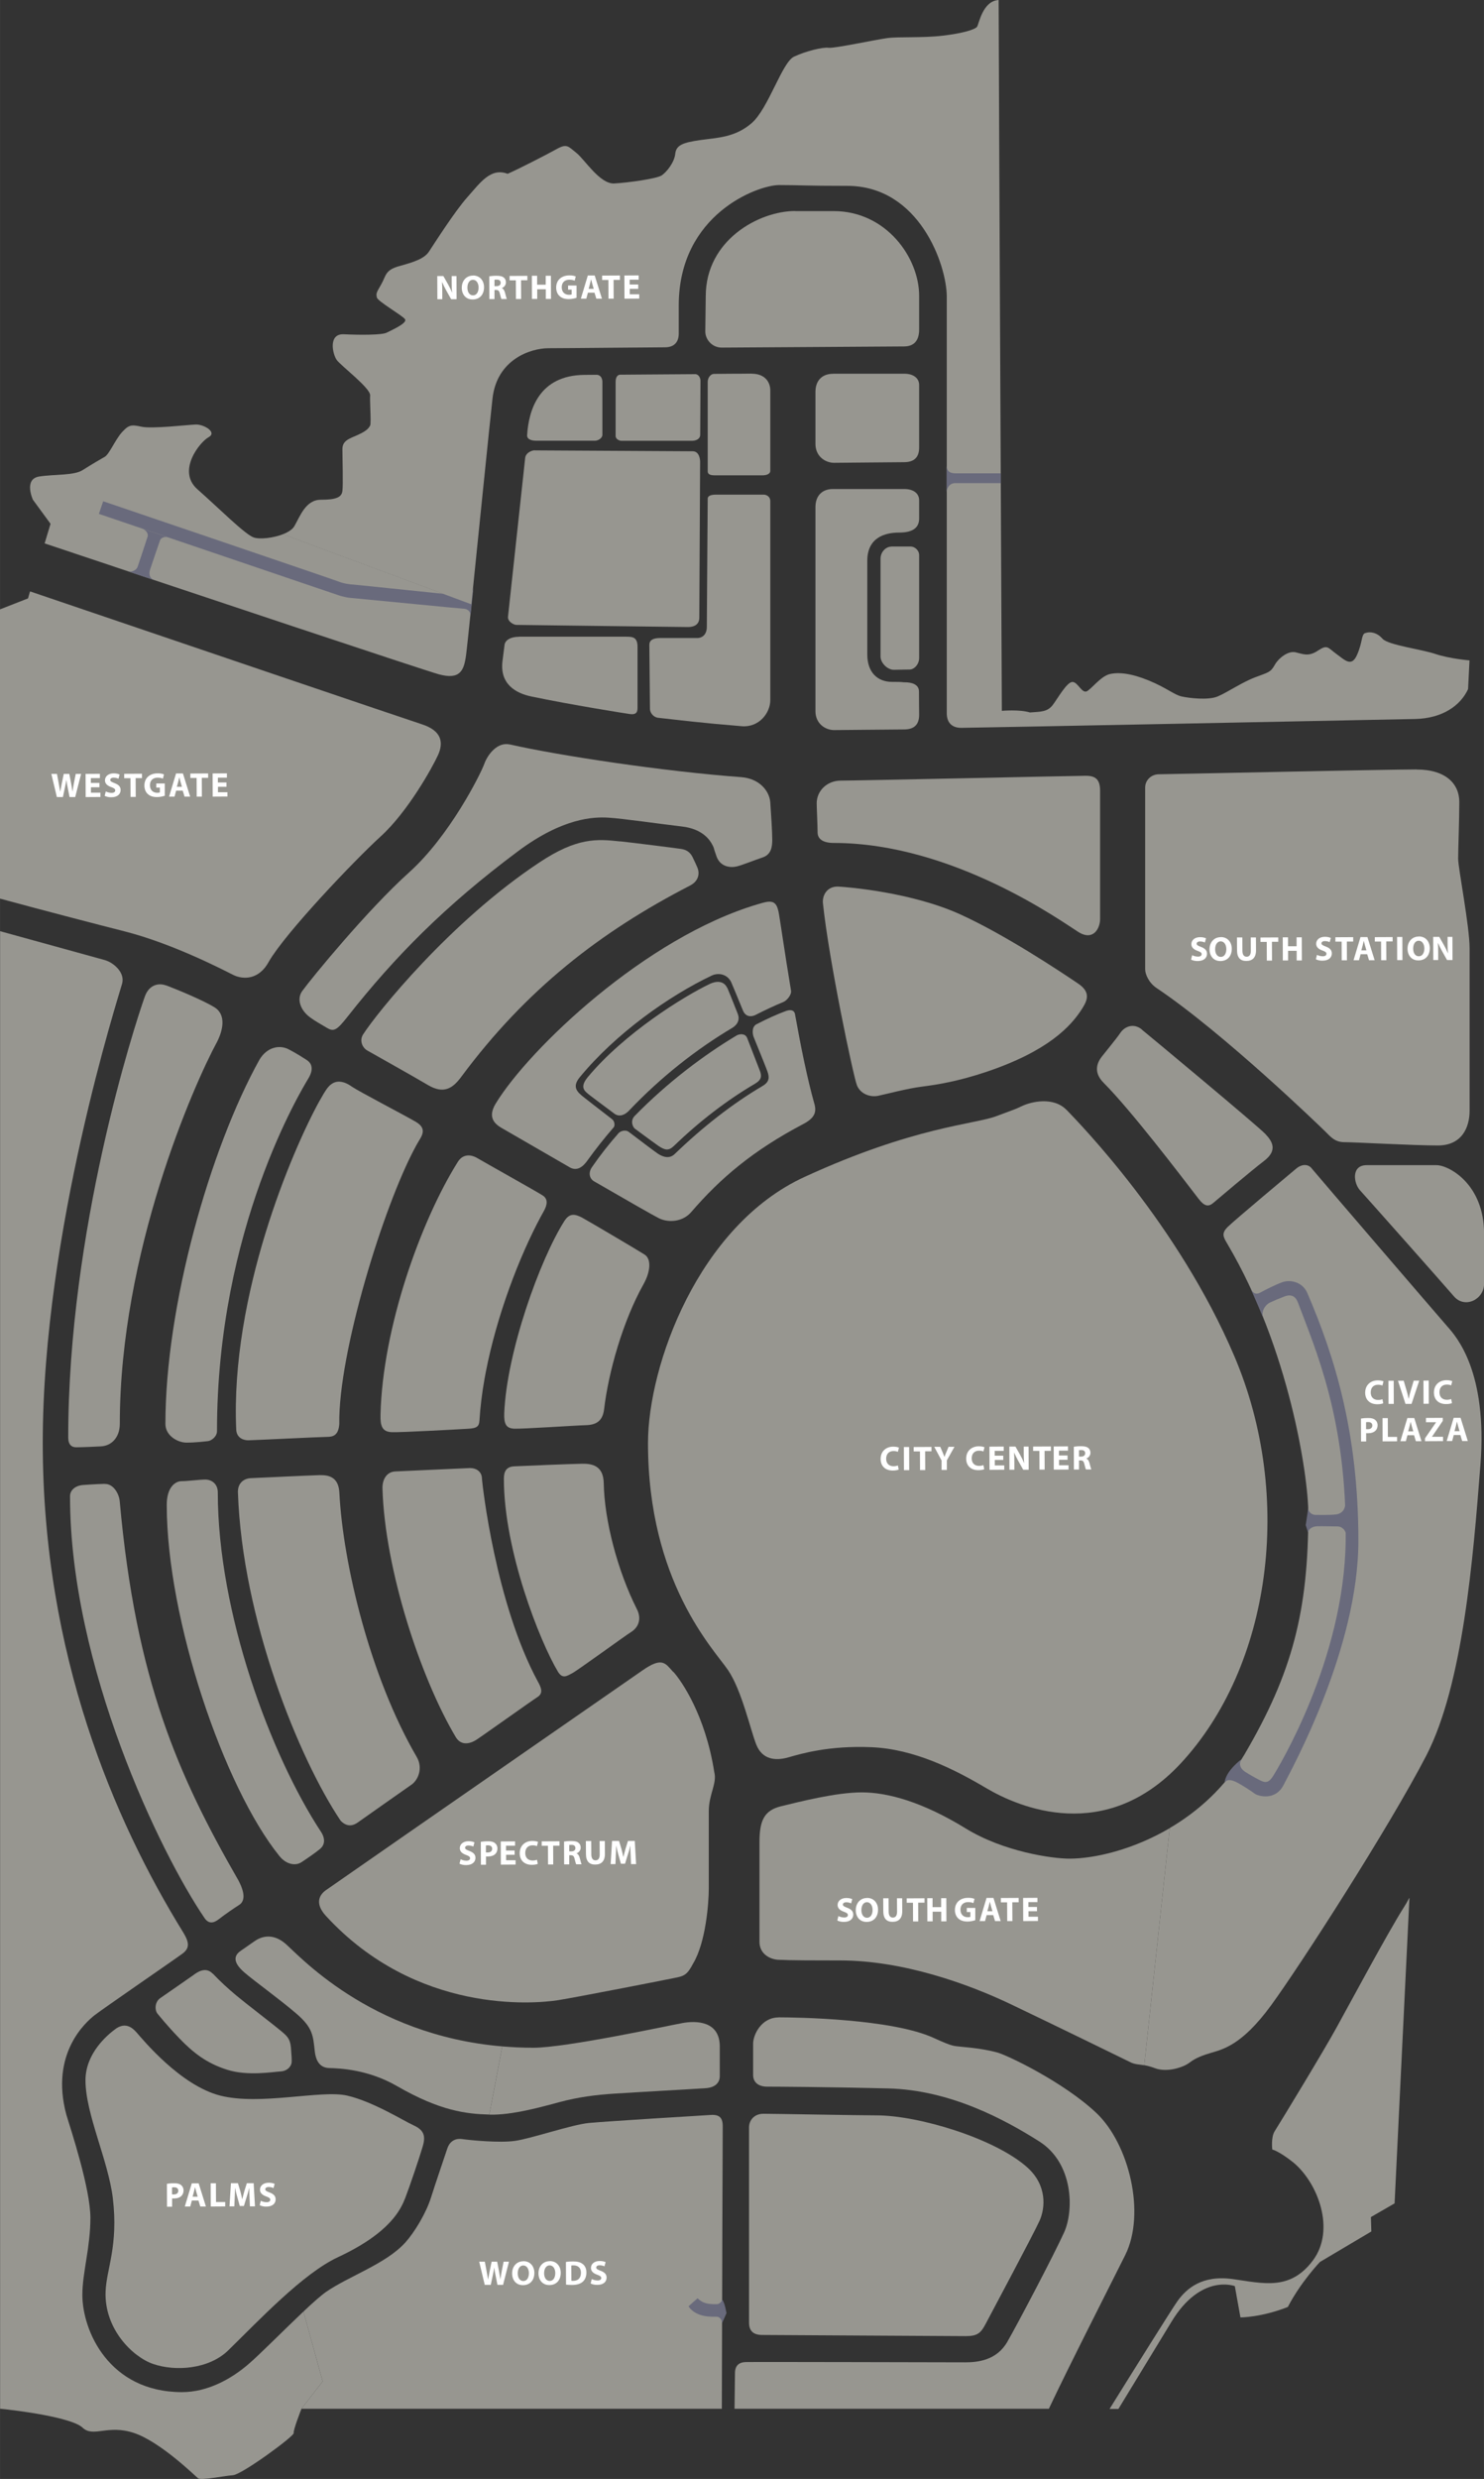 <?xml version="1.0" encoding="UTF-8"?>
<!DOCTYPE svg PUBLIC "-//W3C//DTD SVG 1.1//EN" "http://www.w3.org/Graphics/SVG/1.1/DTD/svg11.dtd">
<!-- Creator: CorelDRAW X6 -->
<svg xmlns="http://www.w3.org/2000/svg" xml:space="preserve" width="16.797in" height="28.044in" version="1.1" style="shape-rendering:geometricPrecision; text-rendering:geometricPrecision; image-rendering:optimizeQuality; fill-rule:evenodd; clip-rule:evenodd"
viewBox="0 0 16599 27714"
 xmlns:xlink="http://www.w3.org/1999/xlink">
 <rect x="0" y="0" width="16599" height="27714" fill="#333333" stroke="none"/>
 <defs>
  <style type="text/css">
   <![CDATA[
    .fil2 {fill:#696A7C;fill-rule:nonzero}
    .fil0 {fill:#979690;fill-rule:nonzero}
    .fil1 {fill:white;fill-rule:nonzero}
   ]]>
  </style>
 </defs>
 <g id="_18citycentermap">
  <path class="fil0" d="M11934 12412c148,155 1245,1278 1871,2746 676,1584 404,3479 -599,4557 -844,906 -1811,491 -2174,276 -363,-215 -808,-438 -1286,-458 -478,-20 -788,74 -929,114 -141,40 -289,27 -357,-141 -67,-168 -162,-606 -317,-835 -155,-229 -895,-983 -895,-2538 0,-868 564,-2430 1750,-2975 1228,-564 1898,-586 2147,-680 249,-94 188,-67 289,-114 101,-47 350,-108 498,47z"/>
 </g>
 <g id="_17citycentertitle">
  <path class="fil1" d="M10044 16383c-12,5 -31,9 -49,9 -52,0 -83,-32 -83,-84 0,-58 36,-86 82,-86 21,0 37,4 49,9l12 -47c-10,-5 -33,-11 -64,-11 -78,0 -141,50 -141,138 0,74 47,129 136,129 32,0 56,-6 66,-11l-9 -46zm66 -206l1 259 59 0 -1 -259 -59 0zm180 258l59 0 -1 -210 71 0 0 -49 -199 1 0 49 70 0 1 210zm301 -1l0 -108 85 -151 -66 0 -26 62c-8,18 -14,33 -19,50l-1 0c-7,-17 -12,-31 -20,-50l-27 -62 -67 0 82 153 0 106 58 0z"/>
  <path class="fil1" d="M11001 16379c-12,5 -31,9 -49,9 -52,0 -83,-32 -83,-84 0,-58 36,-86 82,-86 21,0 37,4 49,9l12 -47c-10,-5 -33,-11 -64,-11 -78,0 -141,50 -141,138 0,74 47,129 136,129 32,0 56,-6 66,-11l-9 -46zm220 -105l-95 0 0 -54 101 0 0 -48 -160 1 1 259 165 -1 0 -48 -106 0 0 -61 95 0 0 -48zm125 157l0 -78c0,-42 -1,-79 -3,-113l1 0c13,30 30,64 45,91l56 100 61 0 -1 -259 -54 0 0 76c0,39 1,74 5,108l-1 0c-12,-29 -27,-61 -43,-89l-54 -95 -68 0 1 259 54 0z"/>
  <path class="fil1" d="M11626 16430l59 0 -1 -210 71 0 0 -49 -199 1 0 49 70 0 1 210zm314 -158l-95 0 0 -54 101 0 0 -48 -160 1 1 259 165 -1 0 -48 -106 0 0 -61 95 0 0 -48zm71 157l58 0 0 -102 18 0c24,0 35,9 42,41 8,32 14,53 18,60l60 0c-5,-10 -13,-44 -21,-73 -7,-24 -17,-41 -35,-48l0 -1c22,-8 46,-31 46,-64 0,-24 -9,-42 -24,-54 -18,-15 -45,-20 -84,-20 -31,0 -59,3 -78,6l1 256zm57 -216c4,-1 12,-2 27,-2 27,0 43,12 43,36 0,23 -17,37 -46,37l-23 0 0 -71z"/>
 </g>
 <g id="_16spectrummap">
  <path class="fil0" d="M7532 18691c87,96 357,480 457,1119 34,128 -61,249 -61,438l0 868c0,155 -33,599 -175,835 -54,101 -81,135 -175,155 -94,20 -1124,222 -1340,256 -262,40 -1579,158 -2592,-942 -137,-149 -63,-245 0,-289 884,-616 3319,-2302 3541,-2457 222,-155 256,-78 343,18z"/>
  <path class="fil0" d="M2297 16541c67,0 139,45 139,144 0,1346 592,2939 1153,3792 52,79 45,148 -9,193 -54,45 -139,103 -207,148 -67,45 -171,27 -247,-67 -624,-772 -1261,-2652 -1261,-3927 0,-202 99,-265 166,-265 67,0 197,-18 265,-18z"/>
  <path class="fil0" d="M3584 16492c138,-4 205,60 212,198 40,788 343,2057 865,2952 73,125 16,259 -60,311 -76,52 -533,375 -600,422 -67,47 -130,42 -191,-20 -464,-690 -1100,-2248 -1149,-3671 -3,-96 58,-156 149,-159 91,-4 636,-30 774,-34z"/>
  <path class="fil0" d="M5262 16413c54,-2 123,32 128,108 4,76 152,1405 628,2282 42,74 56,130 -7,170 -63,40 -641,452 -687,480 -83,51 -173,57 -227,-34 -390,-655 -792,-1867 -819,-2778 -3,-88 38,-186 144,-191 106,-5 785,-36 839,-38z"/>
  <path class="fil0" d="M6753 16582c7,412 153,977 371,1408 56,110 16,204 -63,254 -78,49 -610,438 -664,464 -54,27 -105,67 -157,-20 -202,-338 -604,-1351 -604,-2156 0,-85 29,-135 117,-139 87,-5 640,-27 756,-29 116,-2 241,22 244,219z"/>
  <path class="fil0" d="M6513 13614c53,28 618,361 696,411 79,49 67,192 -10,330 -236,421 -394,992 -442,1400 -16,131 -87,175 -204,178 -120,3 -717,44 -805,39 -87,-5 -112,-53 -108,-171 27,-685 399,-1720 673,-2151 55,-86 113,-82 199,-37z"/>
  <path class="fil0" d="M3224 11729c101,51 168,98 206,121 37,24 94,81 20,205 -74,124 -1023,1673 -1023,3945 0,61 -64,108 -101,111 -37,4 -138,17 -239,17 -101,0 -237,-78 -237,-209 0,-1311 493,-3066 1052,-4072 84,-141 222,-168 323,-118z"/>
  <path class="fil0" d="M8358 11606c70,179 132,339 143,369 20,56 18,97 -57,141 -311,183 -618,417 -908,697 -60,57 -101,43 -168,0 -20,-13 -132,-95 -266,-194 -22,-16 -56,-85 -5,-141l2 -2c367,-376 781,-686 1144,-902 1,-1 3,-2 5,-2 28,-13 89,-21 110,34z"/>
  <path class="fil0" d="M8892 11336c1,2 1,4 1,6 63,350 136,715 216,998 25,89 8,157 -124,226 -565,297 -928,607 -1254,985 -89,104 -247,126 -364,67 -51,-25 -371,-208 -722,-411 -50,-29 -69,-94 -23,-160 91,-132 191,-259 298,-380l0 0c16,-18 71,-43 113,-13l0 0c155,118 294,223 329,246 55,35 126,58 184,2 315,-303 645,-562 983,-761 82,-48 76,-101 55,-162 -11,-32 -77,-197 -153,-383 -15,-36 -24,-114 28,-144 1,-1 2,-2 4,-2 118,-61 227,-110 324,-146 43,-16 92,-20 105,31z"/>
  <path class="fil0" d="M8135 11043c7,14 57,139 118,294l0 1c23,59 -1,116 -62,153 -406,241 -803,554 -1158,928 -1,2 -3,3 -5,5 -39,38 -100,69 -158,25 -132,-98 -244,-182 -267,-200 -59,-48 -129,-86 -27,-209 409,-491 1072,-901 1363,-1040 65,-31 153,-43 195,44z"/>
  <path class="fil0" d="M8706 10182c15,68 67,444 142,894l0 1c7,43 -45,107 -84,124 -104,43 -208,92 -312,145 -2,1 -4,2 -6,3 -44,20 -106,21 -136,-52 -68,-166 -124,-301 -131,-316 -45,-94 -146,-108 -217,-75 -479,227 -1074,647 -1478,1138 -90,110 -24,166 40,218 26,21 165,129 322,250 31,24 33,73 19,90 -104,120 -204,246 -299,378 -64,89 -130,107 -194,70 -368,-212 -705,-408 -741,-428 -81,-45 -190,-116 -85,-287 373,-610 1674,-1854 2930,-2226 124,-37 201,-59 229,72z"/>
  <path class="fil0" d="M6938 9406c166,18 623,76 682,85 58,9 99,36 126,90 27,54 41,88 51,110 35,75 16,161 -80,210 -1002,516 -1834,1162 -2558,2138 -91,123 -192,199 -373,91 -182,-108 -629,-357 -680,-387 -51,-30 -89,-108 -45,-178 148,-232 973,-1263 1975,-1925 418,-277 638,-262 902,-233z"/>
  <path class="fil0" d="M5705 8323c533,122 1722,302 2583,365 209,15 319,157 328,283 9,126 22,332 22,417 0,85 -14,166 -108,198 -94,31 -215,81 -283,99 -67,18 -189,13 -233,-112 -45,-126 -18,-72 -45,-126 -27,-54 -108,-180 -341,-207 -233,-27 -668,-90 -826,-99 -157,-9 -503,-2 -1010,377 -817,610 -1378,1180 -1898,1840 -123,156 -157,180 -234,135 -76,-45 -134,-77 -189,-117 -112,-81 -155,-207 -91,-296 107,-148 733,-911 1195,-1326 455,-408 801,-1101 841,-1212 40,-111 150,-250 286,-219z"/>
  <path class="fil0" d="M3846 12101c6,2 12,4 18,7 25,10 49,24 71,40 85,58 597,323 718,395 121,72 72,148 27,220 -8,14 -17,29 -25,44 -3,5 -6,10 -8,15 -358,660 -865,2312 -852,3098 -9,125 -67,144 -139,144 -72,0 -830,38 -880,38 -49,0 -130,-23 -134,-121 -66,-1500 626,-3118 928,-3667 2,-4 5,-8 7,-12l2 -3c29,-53 54,-94 75,-124 60,-85 129,-94 193,-73z"/>
  <path class="fil0" d="M5265 12919c3,1 6,1 9,2 4,1 8,2 12,3 21,6 42,16 63,29 46,28 657,370 720,411 63,40 54,105 12,179 -10,18 -21,37 -31,56 -244,453 -494,1111 -616,1739 -5,27 -10,54 -15,80 -28,158 -47,313 -56,461 -4,67 -27,89 -128,94 -54,3 -751,43 -856,38 -106,-5 -126,-72 -123,-193 22,-973 452,-2172 865,-2829 37,-59 88,-78 143,-70z"/>
 </g>
 <g id="_15spectrumtitle">
  <path class="fil1" d="M5141 20836c15,8 44,16 73,15 71,0 104,-37 104,-81 0,-37 -22,-60 -68,-77 -33,-13 -48,-20 -48,-36 0,-13 12,-25 38,-25 25,0 44,7 54,12l13 -47c-15,-7 -37,-13 -66,-13 -61,0 -98,34 -98,78 0,38 28,61 71,76 31,11 43,20 44,36 0,17 -14,28 -41,28 -25,0 -49,-8 -65,-16l-12 48zm237 11l58 0 0 -93c5,1 12,1 20,1 35,0 64,-9 84,-28 15,-15 24,-36 24,-62 0,-25 -11,-47 -28,-60 -17,-14 -43,-21 -79,-20 -36,0 -61,3 -79,6l1 256zm57 -215c4,-1 12,-2 24,-2 29,0 46,14 46,38 0,27 -19,42 -50,42 -8,0 -15,0 -20,-1l0 -76zm320 56l-95 0 0 -54 101 0 0 -48 -160 1 1 259 165 -1 0 -48 -106 0 0 -61 95 0 0 -48zm252 103c-12,5 -31,9 -49,9 -52,0 -83,-32 -83,-84 0,-58 36,-86 82,-86 21,0 37,4 49,9l12 -47c-10,-5 -33,-11 -64,-11 -78,0 -141,50 -141,138 0,74 47,129 136,129 32,0 56,-6 66,-11l-9 -46zm122 53l59 0 -1 -210 71 0 0 -49 -199 1 0 49 70 0 1 210zm180 -1l58 0 0 -102 18 0c24,0 35,9 42,41 8,32 14,53 18,60l60 0c-5,-10 -13,-44 -21,-73 -7,-24 -17,-41 -35,-48l0 -1c22,-8 46,-31 46,-64 0,-24 -9,-42 -24,-54 -18,-15 -45,-20 -84,-20 -31,0 -59,3 -78,6l1 256zm57 -216c4,-1 12,-2 27,-2 27,0 43,12 43,36 0,23 -17,37 -46,37l-23 0 0 -71zm187 -44l1 144c0,83 39,119 104,118 68,0 108,-38 108,-118l-1 -145 -58 0 1 149c0,46 -17,67 -47,67 -30,0 -47,-23 -47,-67l-1 -149 -59 0zm505 257l57 0 -15 -259 -76 0 -27 86c-8,29 -17,63 -24,93l-1 0c-6,-30 -14,-63 -22,-93l-26 -86 -78 0 -16 259 54 0 4 -98c2,-32 3,-72 4,-107l1 0c6,34 15,71 24,101l28 100 46 0 31 -101c10,-30 21,-67 28,-100l1 0c0,38 1,75 3,106l4 99z"/>
 </g>
 <g id="_14southstationmap">
  <g id="_637026264">
   <path class="fil0" d="M9380 9912c111,6 817,64 1360,310 498,226 1114,635 1319,774 141,95 105,183 51,271 -130,210 -390,484 -1074,715 -319,107 -549,144 -723,166 -168,21 -408,86 -492,103 -84,17 -195,-17 -236,-118 -40,-101 -313,-1393 -380,-2033 -10,-87 44,-195 175,-188z"/>
   <path class="fil0" d="M12143 8673c108,0 162,37 162,168l0 1434c0,101 -74,249 -242,145 -168,-104 -1397,-996 -2736,-996 -121,0 -182,-44 -182,-118 0,-74 -10,-276 -10,-326 0,-138 115,-253 270,-253 192,0 2632,-54 2740,-54z"/>
   <path class="fil0" d="M15845 8603c330,0 478,162 478,363 0,202 -13,525 -13,633 0,108 128,754 128,1003l0 1817c0,182 -84,387 -355,387 -271,0 -937,-37 -1045,-37 -108,0 -155,-61 -209,-114 -54,-54 -1146,-1109 -1892,-1609 -87,-58 -128,-155 -128,-209l0 -2033c0,-81 67,-148 155,-148 88,0 2551,-54 2881,-54z"/>
  </g>
  <path class="fil0" d="M15287 13026l781 0c135,0 532,208 532,767 0,559 0,384 0,559 0,175 -215,283 -337,141 -121,-141 -976,-1104 -1050,-1185 -74,-81 -101,-282 74,-282z"/>
 </g>
 <g id="_13southstationtitle">
  <path class="fil1" d="M13324 10729c15,8 44,16 73,15 71,0 104,-37 104,-81 0,-37 -22,-60 -68,-77 -33,-13 -48,-20 -48,-36 0,-13 12,-25 38,-25 25,0 44,7 54,12l13 -47c-15,-7 -37,-13 -66,-13 -61,0 -98,34 -98,78 0,38 28,61 71,76 31,11 44,20 44,36 0,17 -14,28 -41,28 -25,0 -49,-8 -65,-16l-12 48zm331 -252c-76,0 -126,58 -126,136 0,74 45,132 122,131 76,0 127,-52 127,-137 0,-71 -44,-131 -123,-131zm-1 47c40,0 63,40 63,86 0,50 -22,88 -62,88 -39,0 -63,-36 -63,-86 0,-50 23,-88 62,-88zm182 -43l1 144c0,83 39,119 104,118 68,0 108,-38 108,-118l-1 -145 -58 0 1 149c0,46 -17,67 -47,67 -30,0 -47,-23 -47,-67l-1 -149 -59 0zm333 258l59 0 -1 -210 71 0 0 -49 -199 1 0 49 70 0 1 210zm179 -260l1 259 59 0 0 -108 96 0 0 108 58 0 -1 -259 -58 0 0 100 -96 0 0 -100 -59 0zm372 246c15,8 44,16 73,15 71,0 104,-37 104,-81 0,-37 -22,-60 -68,-77 -33,-13 -48,-20 -48,-36 0,-13 12,-25 38,-25 25,0 44,7 54,12l13 -47c-15,-7 -37,-13 -66,-13 -61,0 -98,34 -98,78 0,38 28,61 71,76 31,11 44,20 44,36 0,17 -14,28 -41,28 -25,0 -49,-8 -65,-16l-12 48zm287 11l59 0 -1 -210 71 0 0 -49 -199 1 0 49 70 0 1 210zm286 -67l20 66 63 0 -81 -259 -77 0 -78 259 61 0 18 -67 74 0zm-66 -44l15 -55c4,-15 8,-35 12,-50l1 0c4,15 9,35 13,50l16 55 -57 0zm221 110l59 0 -1 -210 71 0 0 -49 -199 1 0 49 70 0 1 210zm179 -260l1 259 59 0 -1 -259 -59 0zm243 -5c-76,0 -126,58 -126,136 0,74 45,132 122,131 76,0 127,-52 127,-137 0,-71 -44,-131 -123,-131zm-1 47c40,0 63,40 63,86 0,50 -22,88 -62,88 -39,0 -63,-36 -63,-86 0,-50 23,-88 62,-88zm218 216l0 -78c0,-42 -1,-79 -3,-113l1 0c13,30 30,64 45,91l56 100 61 0 -1 -259 -54 0 0 76c0,39 1,74 5,108l-1 0c-12,-29 -27,-61 -43,-89l-54 -95 -68 0 1 259 54 0z"/>
 </g>
 <g id="_12civicplazamap">
  <path class="fil0" d="M14674 13065c52,64 1414,1649 1515,1764 101,114 451,505 370,1548 -81,1043 -195,2457 -606,3251 -411,794 -1407,2342 -1737,2793 -330,451 -545,491 -680,532 -135,40 -188,74 -242,114 -54,40 -236,108 -377,54 -48,-18 -86,-27 -118,-33l285 -2651 0 0c315,-185 619,-454 836,-823 536,-913 714,-1602 714,-2693 0,-424 -215,-1844 -902,-3009 -49,-83 -74,-121 0,-195 74,-74 720,-613 767,-653 47,-40 123,-64 175,0z"/>
  <path class="fil0" d="M12771 11510c94,76 1302,1081 1382,1167 81,85 139,184 -13,301 -153,117 -516,426 -570,471 -54,45 -98,39 -166,-50 -207,-270 -754,-987 -1059,-1293 -124,-124 -67,-233 -22,-292 45,-58 165,-202 210,-269 46,-67 144,-112 239,-36z"/>
  <path class="fil0" d="M15765 21220l-166 3413 -265 153 5 161 -575 341c0,0 -215,225 -359,503 -296,117 -530,117 -530,117l-63 -350c0,0 -377,-146 -707,396 -320,525 -595,977 -595,977l-99 0c260,-418 690,-1107 760,-1206 101,-141 276,-293 616,-246 340,47 643,135 899,-209 256,-343 54,-868 -219,-1094 -165,-131 -236,-145 -236,-145 0,0 -17,-135 27,-205 78,-124 549,-898 692,-1159 144,-260 574,-1063 754,-1346 18,-27 37,-61 58,-101z"/>
  <path class="fil2" d="M13700 19924c36,-42 94,-19 145,8 51,27 154,93 189,120 34,27 230,86 323,-96 93,-182 837,-1527 837,-2731 0,-1204 -263,-2055 -571,-2769 -54,-127 -194,-154 -284,-120 -89,34 -189,86 -226,106 -38,21 -85,46 -125,-39 0,0 121,276 142,331 -29,-72 24,-148 75,-172 51,-24 103,-45 137,-58 34,-14 131,-63 176,58 195,522 549,1304 534,2656 -15,1343 -765,2563 -813,2639 -48,76 -86,76 -141,48 -55,-27 -127,-69 -165,-93 -38,-24 -89,-72 -47,-144 0,0 -170,124 -188,255z"/>
  <path class="fil2" d="M14632 17134c1,-37 41,-68 101,-71 59,-2 192,2 231,2 39,0 91,37 91,94 13,-48 30,-183 30,-183 0,0 -9,-138 -38,-166 2,50 -26,111 -104,121 -78,9 -199,5 -231,5 -32,0 -79,-27 -79,-75l-28 190 27 84z"/>
 </g>
 <g id="_11civicplazatitle">
  <path class="fil1" d="M15464 15642c-12,5 -31,9 -49,9 -52,0 -83,-32 -83,-84 0,-58 36,-86 82,-86 21,0 37,4 49,9l12 -47c-10,-5 -33,-11 -64,-11 -78,0 -141,50 -141,138 0,74 47,129 136,129 32,0 56,-6 66,-11l-9 -46zm66 -206l1 259 59 0 -1 -259 -59 0z"/>
  <path class="fil1" d="M15789 15694l86 -259 -62 0 -33 111c-9,30 -17,60 -23,92l-1 0c-6,-32 -14,-62 -23,-93l-32 -109 -64 0 84 259 68 0z"/>
  <polygon class="fil1" points="15922,15435 15923,15694 15982,15693 15981,15434 "/>
  <path class="fil1" d="M16233 15640c-12,5 -31,9 -49,9 -52,0 -83,-32 -83,-84 0,-58 36,-86 82,-86 21,0 37,4 49,9l12 -47c-10,-5 -33,-11 -64,-11 -78,0 -141,50 -141,138 0,74 47,129 136,129 32,0 56,-6 66,-11l-9 -46z"/>
  <path class="fil1" d="M15223 16115l58 0 0 -93c5,1 12,1 20,1 35,0 64,-9 84,-28 15,-15 24,-36 24,-62 0,-25 -11,-47 -28,-60 -17,-14 -43,-21 -79,-20 -36,0 -61,3 -79,6l1 256zm57 -215c4,-1 12,-2 24,-2 29,0 46,14 46,38 0,27 -19,42 -50,42 -8,0 -15,0 -20,-1l0 -76zm185 214l162 -1 0 -49 -103 0 -1 -210 -59 0 1 259zm352 -68l20 66 63 0 -81 -259 -77 0 -78 259 61 0 18 -67 74 0zm-66 -44l15 -55c4,-15 8,-35 12,-50l1 0c4,15 9,35 13,50l16 55 -57 0zm189 110l201 -1 0 -48 -123 0 0 -2 120 -176 0 -34 -188 1 0 48 112 0 0 2 -123 178 0 32zm395 -68l20 66 63 0 -81 -259 -77 0 -78 259 61 0 18 -67 74 0zm-66 -44l15 -55c4,-15 8,-35 12,-50l1 0c4,15 9,35 13,50l16 55 -57 0z"/>
 </g>
 <g id="_10southgatemap">
  <path class="fil0" d="M12898 23115l-6 -2c2,1 4,1 6,2zm-98 -26c-63,-11 -105,-8 -158,-35 -81,-40 -868,-424 -1333,-646 -464,-222 -1198,-491 -1912,-491 -714,0 -593,-7 -680,-7 -87,0 -222,-54 -222,-202l0 -1111c0,-236 47,-357 242,-404 195,-47 612,-155 902,-155 289,0 677,105 1164,404 425,261 969,337 1158,337 285,0 714,-101 1123,-341l-285 2651zm286 -2652c18,-11 33,-19 0,0z"/>
  <path class="fil0" d="M8540 23631c108,0 1072,18 1265,18 471,0 1328,260 1687,583 219,197 202,449 135,597 -67,148 -547,1046 -601,1149 -54,103 -90,139 -225,139 -134,0 -2181,-13 -2275,-13 -94,0 -148,-40 -148,-139l0 -2181c0,-76 54,-153 162,-153z"/>
  <path class="fil0" d="M8707 22553c195,0 1278,15 1745,234 206,94 215,85 292,94 172,15 300,35 411,65 111,30 741,330 1108,676 367,347 555,1124 323,1589 -197,394 -633,1249 -854,1718l-3516 0c3,-211 5,-372 5,-398 0,-84 44,-121 118,-124 74,-3 2322,3 2460,3 138,0 350,-23 468,-229 118,-205 525,-979 636,-1225 111,-246 104,-774 -279,-1016 -383,-242 -993,-575 -1689,-592 -697,-17 -1252,-20 -1353,-20 -101,0 -158,-50 -158,-131l0 -350c0,-98 91,-293 286,-293z"/>
 </g>
 <g id="_09southgatetitle">
  <path class="fil1" d="M9367 21471c15,8 44,16 73,15 71,0 104,-37 104,-81 0,-37 -22,-60 -68,-77 -33,-13 -48,-20 -48,-36 0,-13 12,-25 38,-25 25,0 44,7 54,12l13 -47c-15,-7 -37,-13 -66,-13 -61,0 -98,34 -98,78 0,38 28,61 71,76 31,11 43,20 44,36 0,17 -14,28 -41,28 -25,0 -49,-8 -65,-16l-12 48zm331 -252c-76,0 -126,58 -126,136 0,74 45,132 122,131 76,0 127,-52 127,-137 0,-71 -44,-131 -123,-131zm-1 47c40,0 63,40 63,86 0,50 -22,88 -62,88 -39,0 -63,-36 -63,-86 0,-50 23,-88 62,-88zm182 -43l1 144c0,83 39,119 104,118 68,0 108,-38 108,-118l-1 -145 -58 0 1 149c0,46 -17,67 -47,67 -30,0 -47,-23 -47,-67l-1 -149 -59 0zm333 258l59 0 -1 -210 71 0 0 -49 -199 1 0 49 70 0 1 210zm160 -260l1 259 59 0 0 -108 96 0 0 108 58 0 -1 -259 -58 0 0 100 -96 0 0 -100 -59 0z"/>
  <path class="fil1" d="M10910 21330l-96 0 0 46 40 0 0 54c-5,2 -15,4 -29,4 -48,0 -82,-31 -82,-85 0,-56 37,-84 85,-84 28,0 46,5 60,11l12 -47c-13,-6 -38,-13 -72,-12 -85,0 -147,50 -147,136 0,38 13,72 37,94 24,23 58,35 105,35 34,0 68,-9 86,-15l0 -136zm200 81l20 66 63 0 -81 -259 -77 0 -78 259 61 0 18 -67 74 0zm-66 -44l15 -55c4,-15 8,-35 12,-50l1 0c4,15 9,35 13,50l16 55 -57 0zm221 110l59 0 -1 -210 71 0 0 -49 -199 1 0 49 70 0 1 210zm333 -158l-95 0 0 -54 101 0 0 -48 -160 1 1 259 165 -1 0 -48 -106 0 0 -61 95 0 0 -48z"/>
 </g>
 <g id="_08woodsmap">
  <path class="fil0" d="M2778 26432c3,-2 6,-5 8,-7 -3,2 -6,5 -8,7zm11 -9l8 -7c-3,2 -6,5 -8,7zm9 -8c3,-3 6,-5 9,-8 -3,3 -6,6 -9,8zm94 -87c12,-11 24,-22 36,-34 -12,12 -24,23 -36,34zm398 -386c14,-14 28,-27 42,-40 -14,13 -28,27 -42,40zm103 -99c103,-97 194,-178 252,-219 251,-175 672,-314 888,-553 102,-113 232,-326 288,-504 56,-177 162,-485 182,-547 20,-63 72,-119 166,-106 94,13 417,45 592,20 175,-24 637,-182 826,-200 189,-18 1277,-85 1369,-90 92,-4 130,32 128,135 -1,67 -7,1885 -10,3150l-4702 0 237 -306 -215 -781z"/>
  <path class="fil2" d="M8077 25974c-1,-31 -19,-73 -61,-74 -41,-1 -226,16 -315,-116 49,-45 93,-82 102,-90 44,41 87,70 216,66 21,0 57,-23 57,-54 30,31 50,154 50,154l-51 116z"/>
  <path class="fil0" d="M5617 22878c112,9 227,15 347,15 370,0 1521,-249 1669,-276 148,-27 418,-28 418,263 0,290 0,249 0,330 0,81 -61,128 -155,135 -94,7 -814,47 -1023,61 -209,13 -411,40 -612,94 -202,54 -532,148 -788,141l145 -762 0 0z"/>
 </g>
 <g id="_07woodstitle">
  <path class="fil1" d="M5489 25545l24 -112c6,-26 10,-51 15,-80l1 0c3,30 7,54 13,80l22 111 63 0 66 -259 -60 0 -21 106c-5,31 -11,61 -15,90l-1 0c-4,-29 -8,-56 -14,-87l-21 -109 -62 0 -22 106c-6,32 -12,63 -17,91l-1 0c-4,-26 -10,-60 -16,-90l-20 -107 -63 0 62 259 64 0zm365 -265c-76,0 -126,58 -126,136 0,74 45,132 122,131 76,0 127,-52 127,-137 0,-71 -44,-131 -123,-131zm-1 47c40,0 63,40 63,86 0,50 -22,88 -62,88 -39,0 -63,-36 -63,-86 0,-50 23,-88 62,-88zm296 -48c-76,0 -126,58 -126,136 0,74 45,132 122,131 76,0 127,-52 127,-137 0,-71 -44,-131 -123,-131zm-1 47c40,0 63,40 63,86 0,50 -22,88 -62,88 -39,0 -63,-36 -63,-86 0,-50 23,-88 62,-88zm183 215c15,2 36,4 66,4 51,0 92,-11 119,-34 25,-21 43,-55 43,-105 0,-46 -17,-78 -44,-97 -25,-19 -57,-27 -106,-27 -30,0 -58,2 -79,6l1 254zm58 -213c5,-1 13,-2 27,-2 50,0 82,28 82,82 0,62 -34,91 -87,91 -7,0 -15,0 -20,-1l-1 -169zm219 201c15,8 44,16 73,15 71,0 104,-37 104,-81 0,-37 -22,-60 -68,-77 -33,-13 -48,-20 -48,-36 0,-13 12,-25 38,-25 25,0 44,7 54,12l13 -47c-15,-7 -37,-13 -66,-13 -61,0 -98,34 -98,78 0,38 28,61 71,76 31,11 43,20 44,36 0,17 -14,28 -41,28 -25,0 -49,-8 -65,-16l-12 48z"/>
 </g>
 <g id="_06palmsmap">
  <path class="fil0" d="M1524 22718c71,81 492,596 939,710 447,114 1131,-67 1420,0 289,67 626,279 744,333 118,54 135,121 101,236 -33,114 -148,454 -195,575 -48,121 -161,387 -754,663 -390,182 -878,701 -1225,1040 -218,213 -593,240 -845,152 -227,-80 -545,-391 -528,-811 10,-252 144,-508 81,-1040 -51,-424 -306,-942 -306,-1319 0,-300 242,-505 333,-572 91,-67 168,-44 235,34z"/>
  <path class="fil0" d="M2381 22065c81,86 168,165 262,244 94,79 438,343 501,397 64,54 101,84 110,183 8,99 10,136 8,168 -2,32 -37,96 -125,101 -87,5 -367,54 -596,-19 -229,-72 -380,-190 -534,-350 -153,-160 -220,-247 -247,-279 -27,-32 -35,-126 34,-173 69,-47 333,-231 370,-257 35,-26 134,-101 215,-15z"/>
  <path class="fil0" d="M3186 21724c138,113 938,1028 2432,1154l0 0 0 0 -145 762c-256,-7 -548,-39 -1032,-318 -323,-187 -644,-199 -757,-202 -87,-2 -148,-54 -163,-187 -20,-175 -20,-263 -209,-424 -189,-162 -471,-364 -579,-458 -108,-94 -136,-177 -40,-242 95,-66 106,-73 148,-103 70,-51 197,-103 345,18zm2491 1159c10,1 19,1 29,2 -10,-1 -20,-1 -29,-2zm67 4c17,1 35,2 52,2 -17,-1 -35,-2 -52,-2zm69 3c23,1 45,1 68,2 -23,0 -46,-1 -68,-2zm74 2c26,0 51,1 77,1 -26,0 -52,0 -77,-1z"/>
  <path class="fil0" d="M1171 16590c99,-3 161,112 168,193 179,1994 653,3068 1326,4236 94,175 58,247 9,278 -49,31 -161,107 -224,157 -63,50 -117,54 -161,-9 -494,-723 -1506,-2816 -1506,-4717 0,-69 59,-119 144,-126 0,0 146,-11 245,-13z"/>
  <path class="fil0" d="M1858 11016c91,34 407,162 542,246 135,84 91,263 27,387 -256,471 -1087,2349 -1087,4268 0,158 -98,249 -215,253 -37,3 -222,10 -273,10 -50,0 -89,-28 -89,-109 0,-2320 740,-4602 855,-4925 44,-131 149,-163 240,-129z"/>
  <path class="fil0" d="M0 10410c532,147 1119,309 1171,323 97,27 229,138 195,263 -34,125 -888,2770 -888,5133 0,2363 798,4224 1572,5476 67,111 73,174 -8,235 -69,52 -896,620 -985,690 -89,71 -501,421 -315,1112 52,170 269,828 269,1154 0,327 -90,614 -90,859 0,401 297,1088 1115,1088 279,0 542,-140 742,-312 135,-116 402,-387 616,-589l215 781 -237 306c0,0 -94,238 -87,272 7,34 -579,464 -680,471 -101,7 -357,61 -390,34 -34,-27 -417,-404 -713,-505 -296,-101 -458,54 -579,-61 -121,-114 -727,-193 -922,-211l0 -16520z"/>
 </g>
 <g id="_05palmstitle">
  <path class="fil1" d="M1867 24670l58 0 0 -93c5,1 12,1 20,1 35,0 64,-9 84,-28 15,-15 24,-36 24,-62 0,-25 -11,-47 -28,-60 -17,-14 -43,-21 -79,-20 -36,0 -61,3 -79,6l1 256zm57 -215c4,-1 12,-2 24,-2 29,0 46,14 46,38 0,27 -19,42 -50,42 -8,0 -15,0 -20,-1l0 -76zm296 147l20 66 63 0 -81 -259 -77 0 -78 259 61 0 18 -67 74 0zm-66 -44l15 -55c4,-15 8,-35 12,-50l1 0c4,15 9,35 13,50l16 55 -57 0zm203 110l162 -1 0 -49 -103 0 -1 -210 -59 0 1 259zm438 -2l57 0 -15 -259 -76 0 -27 86c-8,29 -17,63 -24,93l-1 0c-6,-30 -14,-63 -22,-93l-26 -86 -78 0 -16 259 54 0 4 -98c2,-32 3,-72 4,-107l1 0c6,34 15,71 24,101l28 100 46 0 31 -101c10,-30 21,-67 28,-100l1 0c0,38 1,75 3,106l4 99zm111 -12c15,8 44,16 73,15 71,0 104,-37 104,-81 0,-37 -22,-60 -68,-77 -33,-13 -48,-20 -48,-36 0,-13 12,-25 38,-25 25,0 44,7 54,12l13 -47c-15,-7 -37,-13 -66,-13 -61,0 -98,34 -98,78 0,38 28,61 71,76 31,11 43,20 44,36 0,17 -14,28 -41,28 -25,0 -49,-8 -65,-16l-12 48z"/>
 </g>
 <g id="_04westgatemap">
  <path class="fil0" d="M337 6612c1598,543 4223,1434 4381,1485 229,74 242,209 182,343 -61,135 -337,633 -640,909 -303,276 -1070,1084 -1252,1400 -108,202 -283,209 -404,148 -121,-61 -680,-350 -1212,-485 -276,-70 -878,-226 -1393,-366l0 -3233 314 -123 23 -78z"/>
  <path class="fil0" d="M5274 6755c-31,299 -54,518 -61,568 -23,175 -67,279 -303,216 -159,-43 -2750,-908 -4411,-1464l66 -219 -197 -269c0,0 -108,-233 72,-260 179,-27 386,-9 485,-72 99,-63 199,-121 248,-149 49,-29 120,-197 192,-275 72,-78 99,-87 215,-61 117,27 521,-21 610,-24 90,-3 242,87 144,141 -99,54 -359,377 -126,583 234,206 530,503 628,538 66,24 220,8 333,-37l-3 1 0 0 2108 783zm-2056 -807c2,-1 3,-2 4,-3 -1,1 -3,2 -4,3zm6 -4c2,-1 3,-2 5,-3 -2,1 -3,2 -5,3zm6 -4c2,-1 3,-2 5,-3 -2,1 -3,2 -5,3zm6 -4c2,-1 3,-2 5,-3 -2,1 -3,2 -5,3zm6 -4c2,-1 3,-2 5,-3 -2,1 -3,2 -5,3zm6 -4c2,-1 3,-2 5,-4 -2,1 -3,2 -5,4zm6 -4c2,-1 3,-3 5,-4 -2,1 -3,3 -5,4zm5 -4c2,-1 3,-3 5,-4 -2,1 -3,3 -5,4zm5 -5c2,-1 3,-3 4,-4 -1,1 -3,3 -4,4zm5 -5c1,-1 3,-3 4,-4 -1,1 -3,3 -4,4zm5 -5c1,-1 3,-3 4,-4 -1,1 -3,3 -4,4zm4 -5c1,-2 3,-3 4,-5 -1,2 -3,3 -4,5zm4 -5c1,-2 3,-3 4,-5 -1,2 -2,3 -4,5zm4 -5c1,-2 2,-3 3,-5 -1,2 -2,3 -3,5zm3 -5c1,-2 2,-3 3,-5 -1,2 -2,3 -3,5z"/>
  <path class="fil2" d="M1106 5745c0,0 2659,902 2690,913 31,10 86,24 131,27 45,3 1232,120 1256,120 24,0 87,13 79,91 -8,78 34,-334 34,-334 0,0 -3,103 -100,99 -96,-5 -1187,-122 -1237,-125 -50,-3 -112,-10 -182,-38 -70,-27 -2623,-894 -2623,-894l-48 141z"/>
  <path class="fil2" d="M1720 6483c-36,-12 -61,-53 -42,-114 20,-61 101,-299 112,-329 12,-31 56,-44 90,-32 17,6 -65,-22 -148,-50 -84,-28 -167,-57 -147,-50 40,13 79,51 65,94 -14,43 -99,303 -111,335 -11,32 -60,66 -113,49 -53,-17 294,98 294,98z"/>
 </g>
 <g id="_03westgatetitle">
  <path class="fil1" d="M703 8912l24 -112c6,-26 10,-51 15,-80l1 0c3,30 7,54 13,80l22 111 63 0 66 -259 -60 0 -21 106c-5,31 -11,61 -15,90l-1 0c-4,-29 -8,-56 -14,-87l-21 -109 -62 0 -22 106c-6,32 -12,63 -17,91l-1 0c-4,-26 -10,-60 -16,-90l-20 -107 -63 0 62 259 64 0zm408 -159l-95 0 0 -54 101 0 0 -48 -160 1 1 259 165 -1 0 -48 -106 0 0 -61 95 0 0 -48zm61 145c15,8 44,16 73,15 71,0 104,-37 104,-81 0,-37 -22,-60 -68,-77 -33,-13 -48,-20 -48,-36 0,-13 12,-25 38,-25 25,0 44,7 54,12l13 -47c-15,-7 -37,-13 -66,-13 -61,0 -98,34 -98,78 0,38 28,61 71,76 31,11 43,20 44,36 0,17 -14,28 -41,28 -25,0 -49,-8 -65,-16l-12 48zm287 11l59 0 -1 -210 71 0 0 -49 -199 1 0 49 70 0 1 210zm385 -150l-96 0 0 46 40 0 0 54c-5,2 -15,4 -29,4 -48,0 -82,-31 -82,-85 0,-56 37,-84 85,-84 28,0 46,5 60,11l12 -47c-13,-6 -38,-13 -72,-12 -85,0 -147,50 -147,136 0,38 13,72 37,94 24,23 58,35 105,35 34,0 68,-9 86,-15l0 -136zm200 81l20 66 63 0 -81 -259 -77 0 -78 259 61 0 18 -67 74 0zm-66 -44l15 -55c4,-15 8,-35 12,-50l1 0c4,15 9,35 13,50l16 55 -57 0zm221 110l59 0 -1 -210 71 0 0 -49 -199 1 0 49 70 0 1 210zm333 -158l-95 0 0 -54 101 0 0 -48 -160 1 1 259 165 -1 0 -48 -106 0 0 -61 95 0 0 -48z"/>
 </g>
 <g id="_02Northgatemap">
  <path class="fil0" d="M5805 7118l1198 0c71,0 128,3 128,114l0 680c0,47 -12,81 -86,71 -43,-6 -656,-103 -1104,-197 -166,-35 -359,-135 -319,-408 0,-2 21,-163 22,-172 8,-47 63,-87 160,-87z"/>
  <path class="fil0" d="M9969 6110l219 0c39,0 93,38 93,97l0 1148c0,74 -57,130 -106,130 -49,0 -142,3 -178,3 -71,0 -148,-77 -148,-149l0 -1094c0,-71 57,-134 121,-134z"/>
  <path class="fil0" d="M8013 5530l529 0c27,0 74,17 74,74l0 2223c0,144 -126,307 -318,292 -483,-40 -678,-66 -942,-95 -48,-8 -86,-55 -86,-100 0,-47 -7,-663 -7,-714 0,-50 37,-77 121,-77l418 0c40,0 104,-27 104,-125 0,-98 10,-1390 10,-1431 0,-40 47,-47 97,-47z"/>
  <path class="fil0" d="M9316 5467l798 0c104,0 167,49 167,127l0 202c0,98 -63,158 -224,158 -162,0 -356,57 -356,316l0 1047c0,202 117,306 275,306 158,0 93,5 149,5 56,0 154,15 154,102 0,87 2,260 2,260 0,94 -39,165 -170,165 -131,0 -684,7 -781,7 -98,0 -209,-71 -209,-212l0 -2279c0,-138 84,-204 195,-204z"/>
  <path class="fil0" d="M5981 5035c30,0 1696,10 1767,10 70,0 83,82 83,117l0 1c-4,753 -9,1709 -9,1743 0,57 -34,104 -128,104 -94,0 -1888,-24 -1918,-24 -30,0 -100,-38 -94,-91 0,-3 191,-1760 192,-1774 6,-61 77,-87 107,-87z"/>
  <path class="fil0" d="M6675 4190c47,2 63,45 63,81l0 589c0,40 -50,67 -81,67l-662 0c-38,0 -99,-10 -99,-58 0,-2 0,-3 0,-5 18,-283 134,-669 642,-673 16,0 137,-1 137,-1z"/>
  <path class="fil0" d="M7774 4182c42,2 61,43 61,76 0,10 -1,260 -3,603l0 1c-1,46 -48,66 -91,66l-791 0c-20,0 -64,-17 -64,-54l0 -606c0,-47 18,-76 48,-79 2,0 4,0 6,0 14,0 126,-1 263,-2 245,-2 571,-4 571,-4z"/>
  <path class="fil0" d="M8409 4178c144,0 207,90 207,188l0 897c0,37 -44,51 -87,51l-532 0c-44,0 -81,-7 -81,-44l0 -1000c0,-50 35,-90 70,-90 94,-1 178,-1 246,-2 21,0 40,0 58,0 58,0 99,-1 119,-1z"/>
  <path class="fil0" d="M9316 4178l798 0c104,0 167,50 167,127l0 697c0,94 -39,165 -170,165 -131,0 -684,7 -781,7 -98,0 -209,-71 -209,-212l0 -579c0,-138 84,-204 195,-204z"/>
  <path class="fil0" d="M8894 2360l431 0c588,0 956,521 956,947l0 377c0,130 -63,189 -170,189 -108,0 -1894,13 -2038,13 -108,0 -184,-90 -184,-180 0,-90 5,-296 5,-395 0,-628 597,-952 1001,-952z"/>
  <path class="fil0" d="M15275 7077c45,-18 126,-9 188,63 63,72 431,117 592,171 162,54 382,72 382,72l-16 321c-85,185 -287,327 -590,334 -413,9 -4963,99 -5080,99 -116,0 -161,-72 -161,-162l0 -4658c0,-350 -305,-1239 -1113,-1239 -485,0 -530,-9 -763,-9 -234,0 -1122,323 -1122,1346l0 317c0,49 -16,151 -156,151 -140,0 -1099,10 -1301,10 -202,0 -577,126 -626,561 -35,311 -160,1554 -237,2302l-2108 -783 0 0c58,-23 106,-53 128,-90 63,-108 126,-296 296,-296 171,0 234,-27 242,-99 9,-72 0,-368 0,-467 0,-99 81,-117 179,-162 99,-45 117,-77 131,-101 8,-14 5,-103 2,-190 -2,-59 -4,-117 -2,-149 3,-81 -329,-332 -374,-395 -45,-63 -99,-296 81,-287 179,9 426,9 478,-18 52,-27 240,-108 204,-152 -36,-45 -305,-198 -314,-242 -9,-45 -7,-49 49,-146 56,-97 40,-159 202,-204 162,-45 278,-81 332,-162 54,-81 287,-449 431,-610 144,-162 260,-332 449,-260 143,-63 437,-215 551,-278 113,-63 128,-27 219,45 91,72 262,350 423,341 162,-9 476,-54 530,-90 54,-36 142,-144 152,-242 10,-99 91,-126 279,-153 188,-27 386,-27 574,-188 189,-162 341,-682 476,-745 134,-63 323,-108 386,-99 63,9 521,-90 655,-108 134,-18 386,0 619,-27 233,-27 364,-70 386,-99 22,-29 61,-289 242,-300 0,337 36,7947 36,7947 0,0 198,-18 314,18 126,-9 195,-6 255,-83 59,-78 158,-258 221,-258 63,0 108,144 170,99 63,-45 155,-167 251,-188 97,-21 233,-9 431,72 198,81 288,162 369,179 80,18 296,45 403,0 108,-45 278,-162 422,-215 143,-54 170,-54 215,-135 45,-81 152,-162 233,-144 81,18 144,54 251,-18 108,-71 108,-36 206,36 99,72 171,152 233,9 63,-143 45,-224 90,-242z"/>
  <path class="fil2" d="M10588 5508c0,-51 33,-107 97,-107 64,0 510,0 510,0l0 -109c0,0 -426,0 -503,0 -78,0 -104,-32 -104,-92 0,-59 0,308 0,308z"/>
 </g>
 <g id="_01Northgatetitle">
  <path class="fil1" d="M4947 3345l0 -78c0,-42 -1,-79 -3,-113l1 0c13,30 30,64 45,91l56 100 61 0 -1 -259 -54 0 0 76c0,39 1,74 5,108l-1 0c-12,-29 -27,-61 -43,-89l-54 -95 -68 0 1 259 54 0zm344 -264c-76,0 -126,58 -126,136 0,74 45,132 122,131 76,0 127,-52 127,-137 0,-71 -44,-131 -123,-131zm-1 47c40,0 63,40 63,86 0,50 -22,88 -62,88 -39,0 -63,-36 -63,-86 0,-50 23,-88 62,-88zm183 216l58 0 0 -102 18 0c24,0 35,9 42,41 8,32 14,53 18,60l60 0c-5,-10 -13,-44 -21,-73 -7,-24 -17,-41 -35,-48l0 -1c22,-8 46,-31 46,-64 0,-24 -9,-42 -24,-54 -18,-15 -45,-20 -84,-20 -31,0 -59,3 -78,6l1 256zm57 -216c4,-1 12,-2 27,-2 27,0 43,12 43,36 0,23 -17,37 -46,37l-23 0 0 -71zm240 215l59 0 -1 -210 71 0 0 -49 -199 1 0 49 70 0 1 210zm179 -260l1 259 59 0 0 -108 96 0 0 108 58 0 -1 -259 -58 0 0 100 -96 0 0 -100 -59 0zm501 109l-96 0 0 46 40 0 0 54c-5,2 -15,4 -29,4 -48,0 -82,-31 -82,-85 0,-56 37,-84 85,-84 28,0 46,5 60,11l12 -47c-13,-6 -38,-13 -72,-12 -85,0 -147,50 -147,136 0,38 13,72 37,94 24,23 58,35 105,35 34,0 68,-9 86,-15l0 -136zm200 81l20 66 63 0 -81 -259 -77 0 -78 259 61 0 18 -67 74 0zm-66 -44l15 -55c4,-15 8,-35 12,-50l1 0c4,15 9,35 13,50l16 55 -57 0zm221 110l59 0 -1 -210 71 0 0 -49 -199 1 0 49 70 0 1 210zm333 -158l-95 0 0 -54 101 0 0 -48 -160 1 1 259 165 -1 0 -48 -106 0 0 -61 95 0 0 -48z"/>
 </g>
</svg>
